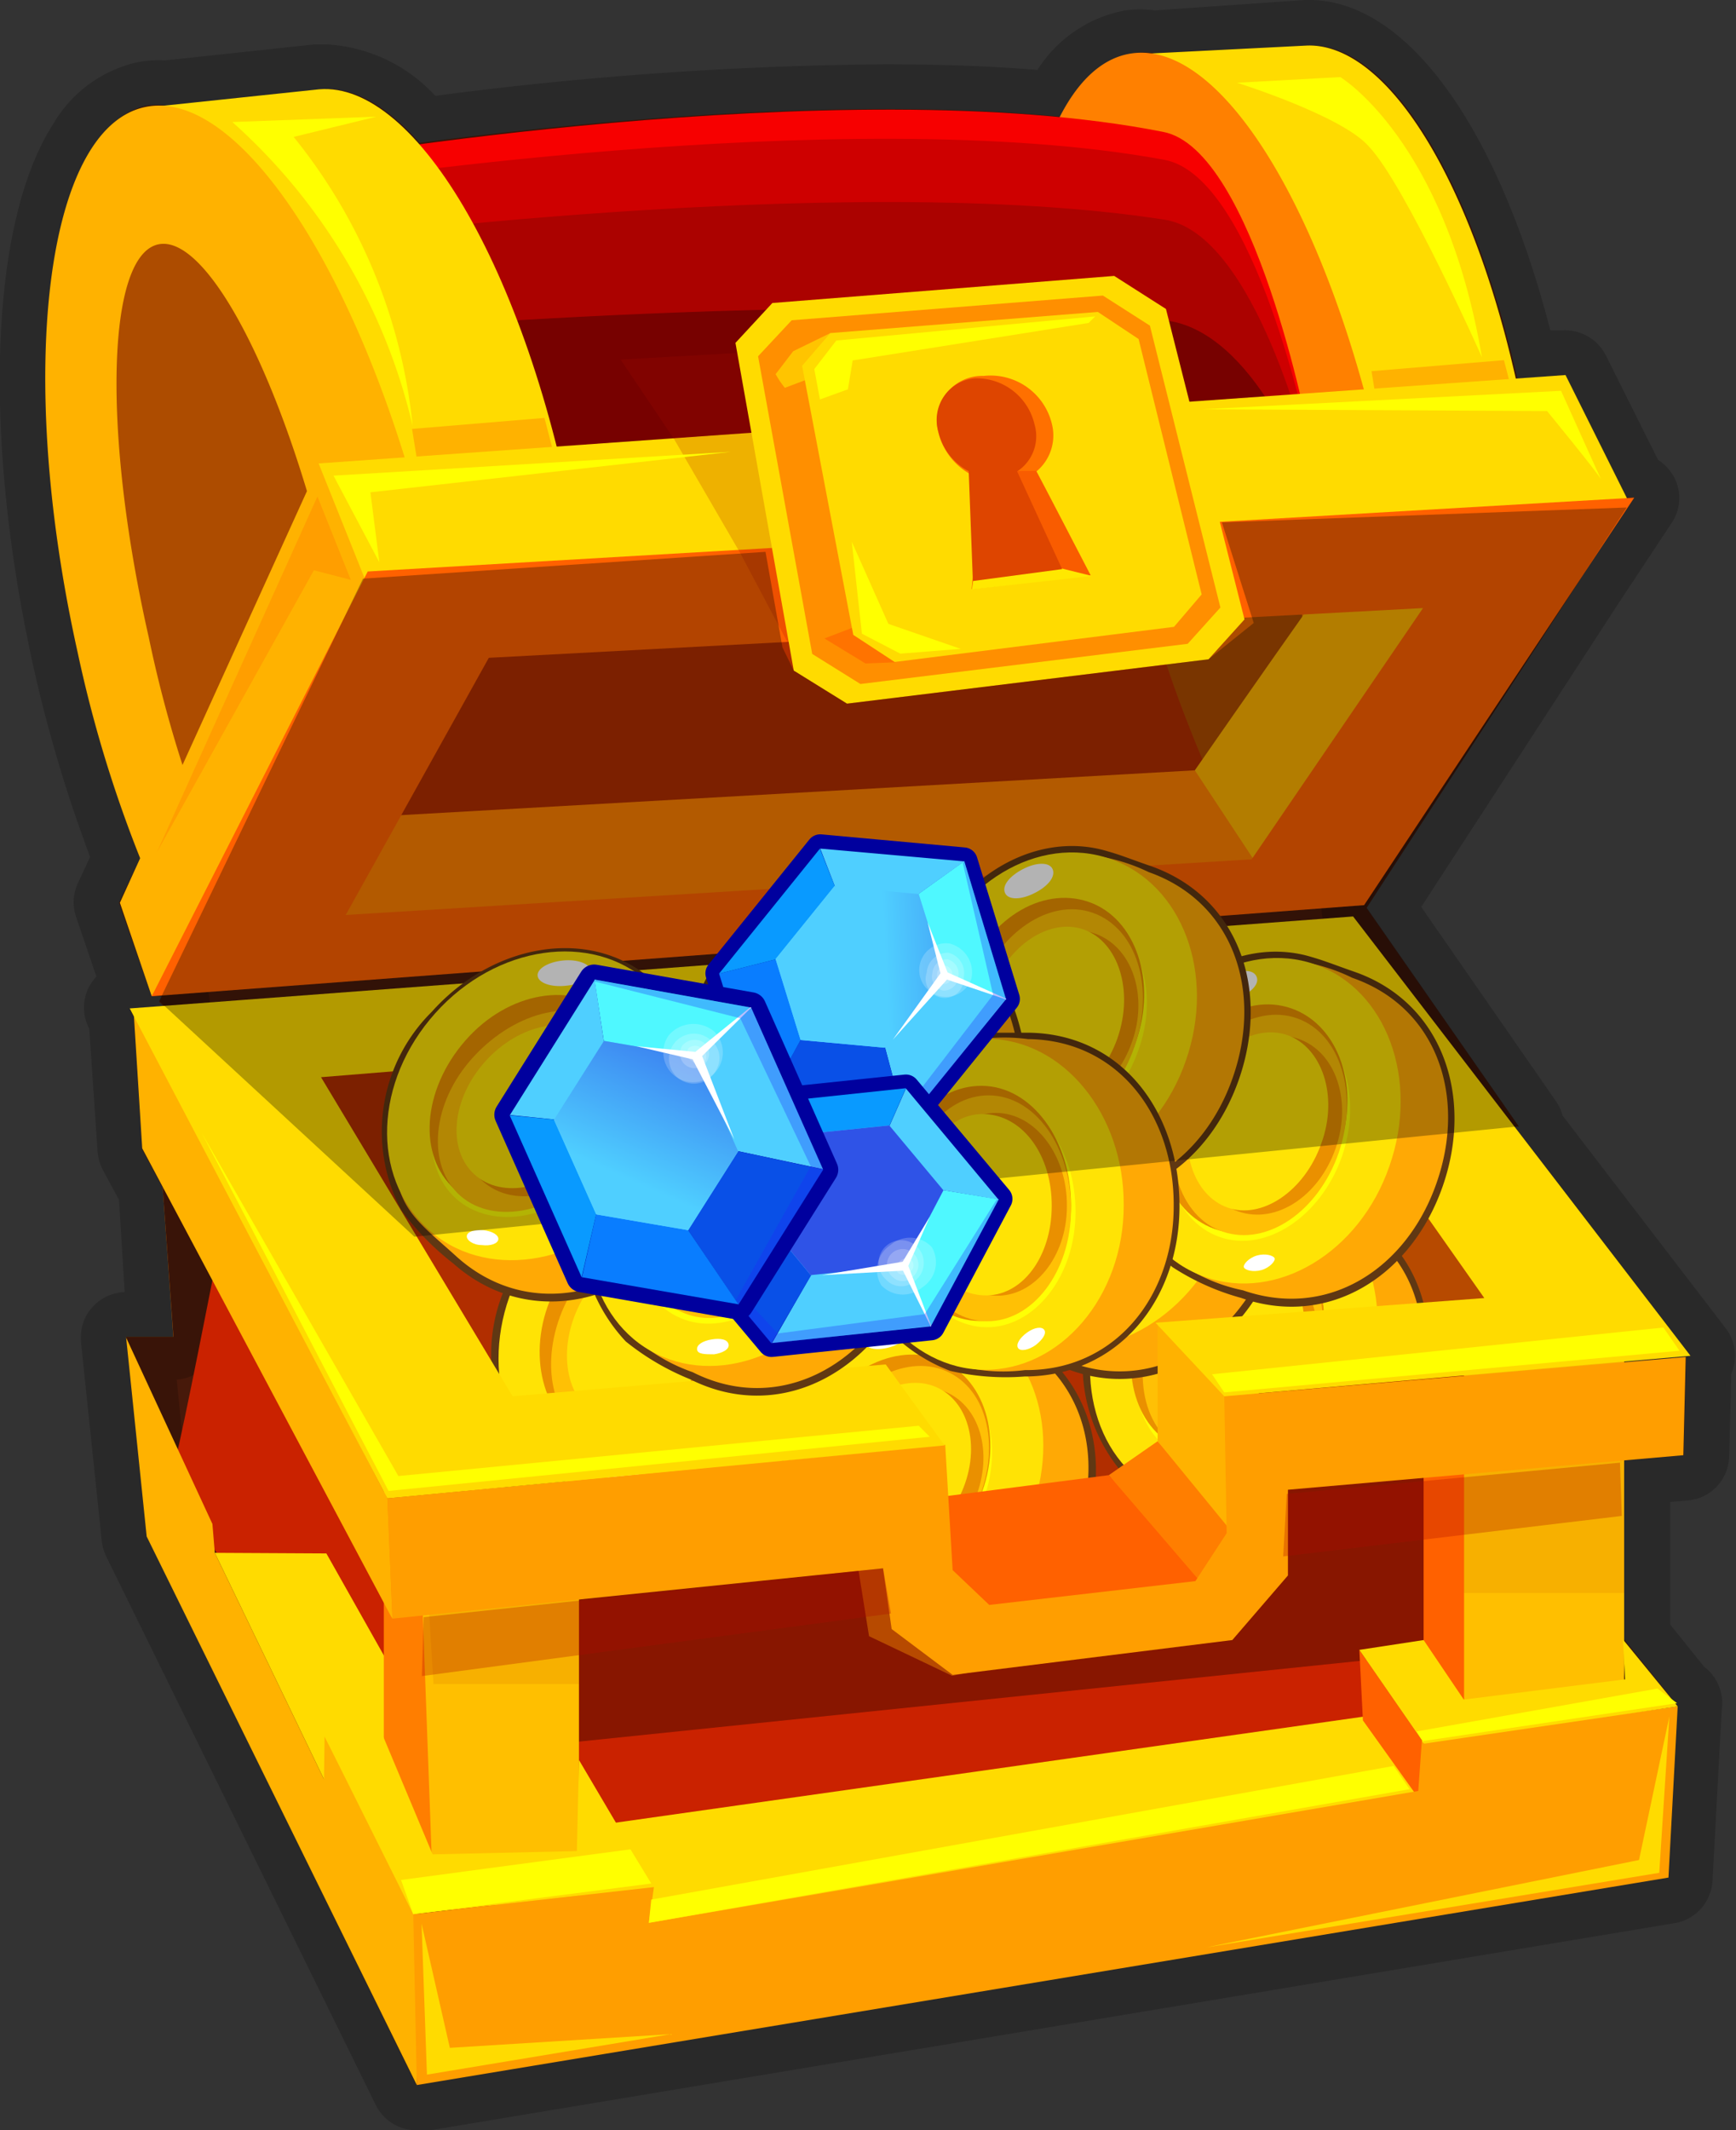 <svg xmlns="http://www.w3.org/2000/svg" xmlns:xlink="http://www.w3.org/1999/xlink" viewBox="0 0 58.35 71.57"><rect x="0" y="0" width="58.35" height="71.57" fill="#333333" stroke="none"/><defs><style>.cls-1{fill:#ff6100;}.cls-2{fill:#ff7e00;}.cls-3{fill:#ffdb00;}.cls-4{fill:#47190a;}.cls-28,.cls-5{opacity:0.2;}.cls-6{fill:#ad4c00;}.cls-7{fill:#ff8000;}.cls-8{fill:#f70000;}.cls-9{fill:#ce0000;}.cls-10{fill:#770600;}.cls-10,.cls-11{opacity:0.4;}.cls-11{fill:#290100;}.cls-12{fill:#ffb200;}.cls-13,.cls-25{fill:#b12e00;}.cls-14{fill:#b74a00;}.cls-15{stroke:#603813;stroke-miterlimit:10;stroke-width:0.43px;}.cls-16{fill:#ffa905;}.cls-17{fill:#ffe305;}.cls-18{fill:#ffff05;}.cls-19{fill:#ea9000;}.cls-20{fill:#ffc005;}.cls-21,.cls-45{fill:#fff;}.cls-22{fill:#ca2200;}.cls-23{fill:#460b00;opacity:0.5;}.cls-24{fill:#ffbf00;}.cls-25{opacity:0.1;}.cls-26{fill:#ff9e00;}.cls-27{fill:#ff0;}.cls-28,.cls-37{fill:#ad0d00;}.cls-29{fill:#ff8f00;}.cls-30{fill:#ff7300;}.cls-31{fill:#ffc400;}.cls-32{fill:#ff7000;}.cls-33{fill:#f95c00;}.cls-34{fill:#ffe800;}.cls-35{fill:#de4500;}.cls-36,.cls-37,.cls-46{opacity:0.3;}.cls-38,.cls-48{fill:#00009e;stroke:#00009e;stroke-linecap:round;stroke-linejoin:round;}.cls-38{stroke-width:0.94px;}.cls-39{fill:#4fcfff;}.cls-40{fill:#4ff8ff;}.cls-41{fill:#0950e7;}.cls-42{fill:#097dff;}.cls-43{fill:#099aff;}.cls-44{fill:url(#linear-gradient);}.cls-45{fill-opacity:0.2;}.cls-46{fill:#1f2af7;}.cls-47{fill:url(#linear-gradient-2);}.cls-48{stroke-width:1.03px;}.cls-49{fill:url(#linear-gradient-3);}</style><linearGradient id="linear-gradient" x1="771.32" y1="89.31" x2="778.29" y2="83.03" gradientTransform="matrix(0.78, 0.63, -0.63, 0.78, -517.71, -522.34)" gradientUnits="userSpaceOnUse"><stop offset="0.23" stop-color="#4fcfff"/><stop offset="0.7" stop-color="#3b80f0"/><stop offset="1" stop-color="#2f53e7"/></linearGradient><linearGradient id="linear-gradient-2" x1="1447.64" y1="-430.5" x2="1454.6" y2="-436.77" gradientTransform="matrix(0.1, 0.99, -0.99, 0.1, -553.65, -1356.73)" xlink:href="#linear-gradient"/><linearGradient id="linear-gradient-3" x1="-361.35" y1="-228.04" x2="-353.67" y2="-234.97" gradientTransform="translate(442.9 103.51) rotate(-23.95)" xlink:href="#linear-gradient"/></defs><title>Asset 1</title><g id="Layer_2" data-name="Layer 2"><g id="Layer_19" data-name="Layer 19"><path class="cls-1" d="M6.38,7.39c-1.77,6,1.32,17.93,1.32,17.93s-1.85,2.6-1.95,2.62-1-.76-1.78-7.26S3,10.36,3,10.36s1.2-3.61,1.32-3.61S6.38,7.39,6.38,7.39Z"/><polygon class="cls-1" points="9.64 50.57 7.47 50.57 6.59 38.7 8.75 38.7 9.64 50.57"/><polygon class="cls-2" points="5.23 36.52 6.11 48.91 7.55 52.17 6.67 39.36 5.23 36.52"/><rect class="cls-1" x="7.02" y="51.17" width="3.95" height="2.6"/><path class="cls-3" d="M9.64,49.42l-1.95,0L6.11,45.83h0v-.91H4.24L7,51.19h4Z"/><path class="cls-4" d="M54.6,45.74l2.22-.19-5.91-7.7h.14L45.93,30.5l7.24-11.12,1.76-2.66-.25,0L52.62,12.6,51,12.72c-1.54-6.8-4.36-11.28-7-11.19l-5.2.26a2.34,2.34,0,0,0-.7,0,3.46,3.46,0,0,0-2.36,2.14c-7.38-.73-16.55.2-21.64.87-1.1-1.24-2.24-1.9-3.31-1.8l-5.18.55a2.27,2.27,0,0,0-.69,0C1.53,4.32.52,12.53,2.61,21.92a45.16,45.16,0,0,0,2.1,6.92L4,30.33,5.1,33.47l.34,0-.09.19.17.16-1.16.09.14.25.28,4.45.69,1.3.36,5H4.24l.69,6.68L14,70.05l42.07-7,.31-5.75-.08-.1h.06l-.16-.12-1.61-2V49.06l2-.17.08-3.3-2.06.18Zm0,10.68h0V56Z"/><path class="cls-5" d="M14,71.57a1.53,1.53,0,0,1-1.37-.85L3.57,52.29a1.56,1.56,0,0,1-.15-.52l-.69-6.61a1.67,1.67,0,0,1,.06-.7,1.53,1.53,0,0,1,1.4-1.05L4,40.31l-.54-1a1.65,1.65,0,0,1-.18-.62L3,34.56a1.52,1.52,0,0,1,0-1.42,2,2,0,0,1,.24-.33l-.68-2a1.5,1.5,0,0,1,.05-1.12l.42-.9a47.47,47.47,0,0,1-1.94-6.54C-.59,14.57-.33,7.47,1.78,4.18A4.39,4.39,0,0,1,4.54,2.11a3.55,3.55,0,0,1,1-.08l5.05-.54h.36a5.36,5.36,0,0,1,3.68,1.73,123.3,123.3,0,0,1,15.1-1.06c1.84,0,3.57.06,5.14.19a4.45,4.45,0,0,1,2.95-2,3.65,3.65,0,0,1,1,0L43.86,0H44c3.27,0,6.33,4.22,8.11,11.1l.39,0a1.54,1.54,0,0,1,1.47.83l1.76,3.52a1.62,1.62,0,0,1,.51.53,1.49,1.49,0,0,1-.06,1.6l-1.76,2.66L47.77,30.47,52.3,37a1.49,1.49,0,0,1,.22.48L58,44.62a1.53,1.53,0,0,1,.19,1.54l0,.11-.07,2.66a1.52,1.52,0,0,1-1.39,1.48l-.59.05v4.12L57.28,56a1.51,1.51,0,0,1,.59,1,1.29,1.29,0,0,1,0,.44l-.31,5.75a1.53,1.53,0,0,1-1.27,1.42l-42.07,7A1.06,1.06,0,0,1,14,71.57ZM6.42,51.19l8.46,17.17,39.74-6.59.21-3.84h0a1.55,1.55,0,0,1-1.73-1.51V56a1.52,1.52,0,0,1,.06-.42,1.52,1.52,0,0,1-.06-.42V49.06a1.53,1.53,0,0,1,1.39-1.52l.63,0v-.24l-.37,0a1.51,1.51,0,0,1-1.16-.39,1.55,1.55,0,0,1-.49-1.12A1.57,1.57,0,0,1,54,44.35L49.7,38.78a1.4,1.4,0,0,1-.28-.62l-4.74-6.79a1.53,1.53,0,0,1,0-1.7L53,16.83l-1.32-2.64-.66,0a1.5,1.5,0,0,1-1.59-1.18c-1.56-6.9-4.13-10-5.45-10l-5.2.27a1.42,1.42,0,0,1-.29,0h-.23c-.41.06-.86.55-1.26,1.33a1.52,1.52,0,0,1-1.51.83,56.92,56.92,0,0,0-5.81-.26A122.66,122.66,0,0,0,14.24,6.33a1.54,1.54,0,0,1-1.34-.5,3.28,3.28,0,0,0-2-1.31l-5.22.55H5.42a.63.63,0,0,0-.24,0,1.55,1.55,0,0,0-.83.73c-1.34,2.1-2,7.93-.25,15.77a43.59,43.59,0,0,0,2,6.69,1.48,1.48,0,0,1,0,1.2l-.42.93.6,1.75a1.44,1.44,0,0,1,.43.42,1.5,1.5,0,0,1,.26.69,1.55,1.55,0,0,1,0,1,1.52,1.52,0,0,1-.87.92l.19,2.95.53,1a1.6,1.6,0,0,1,.18.6l.36,5a1.53,1.53,0,0,1-1.42,1.63Z"/><path class="cls-6" d="M42.26,4.36s-6.1.91-6.56,2.86-.4,11.88-.4,11.88l2.25,8.18s3.62.32,3.81-.16,5.88-8.61,5.88-8.61,1.25-3.71.93-3.9-2.81-7.3-2.81-7.3Z"/><path class="cls-3" d="M51.78,17.72C50.72,8.21,47.19,1.43,43.94,1.53l-5.53.28,2.33,5,1.7,3.3s2.09,7.51,2.21,7.56,2.42.3,4.27.5a1.23,1.23,0,0,0,0,.2C49.06,19.43,52,19.41,51.78,17.72Z"/><path class="cls-1" d="M37.42,6.29c-1.43,6.15,2.35,18,2.35,18S38.07,27,38,27s-1-.71-2.19-7.21S34.23,9.47,34.23,9.47s1-3.71,1.12-3.71S37.42,6.29,37.42,6.29Z"/><path class="cls-7" d="M37.86,27.62l1-.76a44.32,44.32,0,0,1-1.72-7.12c-1.14-7-.64-13,1.12-13.28s4.09,5.21,5.23,12.25a47.91,47.91,0,0,1,.6,6.14,7.76,7.76,0,0,1,1.06-.47c.69-.23,1.38-.43,2.07-.66l.29-.09a45.19,45.19,0,0,0-.57-5.47C45.39,8.58,41.41,1.25,38,1.8s-4.84,8.74-3.29,18.32a45,45,0,0,0,2.15,8.36A12.61,12.61,0,0,1,37.86,27.62Z"/><path class="cls-8" d="M44,14.62S42.16,5,39.09,4.43c-10.81-2.14-28.91,1-28.91,1s7.42,10,6.43,12.17,27.55-1.94,27.55-1.94Z"/><path class="cls-9" d="M44,14.86s-1.79-8.92-4.86-9.49c-10.81-2-28.91.88-28.91.88s7.42,9.3,6.43,11.34,27.55-1.81,27.55-1.81Z"/><path class="cls-10" d="M44,15.38s-1.79-7.54-4.86-8c-10.81-1.68-28.91.75-28.91.75S17.6,16,16.61,17.68s27.55-1.52,27.55-1.52Z"/><path class="cls-11" d="M44,16.26s-1.79-5.17-4.86-5.5c-10.81-1.15-28.91.52-28.91.52s7.42,5.38,6.43,6.56,27.55-1,27.55-1Z"/><path class="cls-6" d="M9.64,5.17s-6,1.32-6.35,3.3.41,11.88.41,11.88l2.81,8s3.63.08,3.79-.41,5.28-9,5.28-9,1-3.8.66-4-3.3-7.09-3.3-7.09Z"/><path class="cls-3" d="M19.47,18.6C17.87,9.25,14,2.73,10.73,3l-5.5.58L7.84,8.38l1.88,3.18s2.5,7.32,2.63,7.36,2.43.16,4.29.26l0,.2C16.86,20.45,19.76,20.27,19.47,18.6Z"/><path class="cls-12" d="M6.57,30.18a6.6,6.6,0,0,1,.93-.84A41.43,41.43,0,0,1,5,21.41C3.43,14.5,3.59,8.58,5.32,8.21s4.39,4.92,5.92,11.84a46.62,46.62,0,0,1,.95,6.12,14.68,14.68,0,0,1,2-2.61,7.34,7.34,0,0,1,1.09-.76c-.16-1.14-.38-2.3-.64-3.49C12.58,9.91,8.19,2.87,4.86,3.6S.52,12.53,2.61,21.92a42.7,42.7,0,0,0,3.11,9.24C6,30.82,6.28,30.49,6.57,30.18Z"/><path class="cls-13" d="M41.64,28.23s-4.26-8.6-3.21-11.57-25.12.8-25.12.8L10,30.15Z"/><polygon class="cls-13" points="42.88 32.39 43.95 54.99 16.08 57.55 7.66 35.28 42.88 32.39"/><path class="cls-14" d="M42.63,32.31,52.2,44.93l-.74,16.33s-9.16.58-9.07.25S42.63,32.31,42.63,32.31Z"/><path class="cls-15" d="M34,45c-.53-.26-1-.5-1.35-.67-2.27-1-5.14.27-6.49,2.95a5.45,5.45,0,0,0,.74,6.43A8.81,8.81,0,0,0,29,55c2.7,1.35,5.54,0,6.92-2.75S36.64,46.36,34,45Z"/><path class="cls-16" d="M35.87,52.2C34.49,54.94,31.65,56.3,29,55a5.78,5.78,0,0,1-2.39-1.58c-1.14-1.62-.94-3.95,0-5.84s2.75-3.51,4.83-3.48A6.11,6.11,0,0,1,34,45C36.64,46.36,37.25,49.46,35.87,52.2Z"/><path class="cls-17" d="M34.37,51.45c-1.38,2.74-4.35,4-6.63,2.89s-3-4.3-1.63-7.05,4.35-4,6.63-2.89S35.75,48.7,34.37,51.45Z"/><path class="cls-18" d="M32.82,50.93c-1,1.92-2.94,2.88-4.42,2.14s-1.88-2.9-.91-4.82,2.94-2.88,4.41-2.14S33.79,49,32.82,50.93Z"/><path class="cls-19" d="M32.78,50.65c-1,1.93-3,2.89-4.49,2.13s-1.94-2.94-1-4.88,3-2.89,4.49-2.13S33.76,48.71,32.78,50.65Z"/><path class="cls-20" d="M32.72,50.76c-.94,1.88-2.82,2.83-4.2,2.14s-1.74-2.78-.8-4.65,2.82-2.83,4.2-2.13S33.66,48.89,32.72,50.76Z"/><path class="cls-19" d="M32.65,50.63c-.76,1.51-2.34,2.26-3.52,1.67s-1.52-2.3-.76-3.82,2.34-2.26,3.52-1.67S33.41,49.12,32.65,50.63Z"/><path class="cls-17" d="M32.19,50.4c-.76,1.52-2.28,2.29-3.4,1.72s-1.41-2.24-.65-3.75,2.29-2.29,3.41-1.73S33,48.89,32.19,50.4Z"/><path class="cls-21" d="M30.06,45.21c-.46.18-.91.14-1-.08s.23-.54.7-.72.91-.13,1,.09S30.53,45,30.06,45.21Z"/><path class="cls-21" d="M29.65,54.35c-.3,0-.55,0-.57-.17s.19-.28.49-.33.55,0,.57.16S29.94,54.3,29.65,54.35Z"/><path class="cls-15" d="M45.16,40.81c-.52-.27-.94-.51-1.35-.68-2.26-1-5.13.27-6.48,3a5.42,5.42,0,0,0,.74,6.42,8,8,0,0,0,2.1,1.23c2.69,1.35,5.54,0,6.92-2.75S47.86,42.16,45.16,40.81Z"/><path class="cls-16" d="M47.09,48c-1.38,2.75-4.23,4.1-6.92,2.75a6,6,0,0,1-2.4-1.57c-1.13-1.63-.93-4,0-5.85s2.76-3.5,4.84-3.47a5.9,5.9,0,0,1,2.53,1C47.86,42.16,48.47,45.25,47.09,48Z"/><path class="cls-17" d="M45.59,47.24c-1.38,2.75-4.35,4-6.63,2.89s-3-4.3-1.63-7,4.34-4,6.62-2.9S47,44.5,45.59,47.24Z"/><path class="cls-18" d="M44,46.72c-1,1.92-2.95,2.88-4.42,2.14S37.74,46,38.71,44s2.94-2.88,4.41-2.14S45,44.8,44,46.72Z"/><path class="cls-19" d="M44,46.44c-1,1.94-3,2.89-4.5,2.14s-1.93-2.95-1-4.88,3-2.9,4.49-2.14S45,44.5,44,46.44Z"/><path class="cls-20" d="M43.94,46.56c-.94,1.87-2.82,2.83-4.21,2.13S38,45.92,38.93,44s2.83-2.82,4.21-2.13S44.88,44.69,43.94,46.56Z"/><path class="cls-19" d="M43.87,46.42c-.77,1.52-2.34,2.27-3.52,1.67s-1.52-2.3-.76-3.82,2.34-2.26,3.52-1.66S44.63,44.91,43.87,46.42Z"/><path class="cls-17" d="M43.41,46.19c-.76,1.52-2.28,2.29-3.4,1.73s-1.41-2.25-.65-3.76,2.29-2.29,3.41-1.73S44.17,44.68,43.41,46.19Z"/><path class="cls-21" d="M41.28,41c-.46.17-.91.13-1-.09s.23-.54.69-.71.91-.14,1,.08S41.75,40.83,41.28,41Z"/><path class="cls-21" d="M40.87,50.14c-.3,0-.55,0-.58-.16s.2-.29.5-.34.54,0,.57.17S41.16,50.1,40.87,50.14Z"/><path class="cls-15" d="M40.46,35.61c-.52-.27-.94-.5-1.35-.68-2.26-1-5.14.27-6.49,3a5.44,5.44,0,0,0,.75,6.42,8,8,0,0,0,2.1,1.23c2.69,1.36,5.54,0,6.92-2.74S43.16,37,40.46,35.61Z"/><path class="cls-16" d="M42.39,42.8c-1.38,2.74-4.23,4.1-6.92,2.74A5.79,5.79,0,0,1,33.07,44c-1.13-1.62-.93-3.95,0-5.85s2.75-3.5,4.84-3.47a5.94,5.94,0,0,1,2.53,1C43.16,37,43.77,40.06,42.39,42.8Z"/><path class="cls-17" d="M40.89,42c-1.38,2.75-4.35,4-6.63,2.9s-3-4.31-1.64-7,4.35-4,6.64-2.89S42.27,39.3,40.89,42Z"/><path class="cls-18" d="M39.34,41.53c-1,1.92-3,2.88-4.42,2.14S33,40.77,34,38.85,37,36,38.42,36.7,40.3,39.6,39.34,41.53Z"/><path class="cls-19" d="M39.3,41.25c-1,1.93-3,2.89-4.5,2.13s-1.94-2.94-1-4.88,3-2.89,4.49-2.14S40.27,39.31,39.3,41.25Z"/><path class="cls-20" d="M39.24,41.36c-.94,1.87-2.83,2.83-4.21,2.13s-1.74-2.77-.8-4.64,2.83-2.83,4.21-2.14S40.18,39.49,39.24,41.36Z"/><path class="cls-19" d="M39.17,41.23c-.77,1.51-2.34,2.26-3.52,1.66s-1.53-2.3-.76-3.81,2.33-2.26,3.51-1.67S39.93,39.71,39.17,41.23Z"/><path class="cls-17" d="M38.71,41c-.76,1.51-2.29,2.28-3.4,1.72S33.9,40.48,34.66,39s2.28-2.28,3.4-1.72S39.47,39.48,38.71,41Z"/><path class="cls-21" d="M36.58,35.81c-.47.17-.91.14-1-.09s.23-.54.69-.71.91-.13,1,.08S37.05,35.64,36.58,35.81Z"/><path class="cls-21" d="M36.16,45c-.29,0-.54,0-.57-.17s.2-.29.49-.34.55,0,.58.17S36.46,44.9,36.16,45Z"/><polygon class="cls-22" points="52.99 45.02 40.12 45.88 40.8 53.67 31.89 54.05 30.53 49.97 16.43 51.14 17.54 60.36 18.22 66.98 52.68 61.22 52.99 45.02"/><polygon class="cls-23" points="52.99 45.02 40.12 45.55 40.8 50.39 31.89 50.62 30.53 48.09 16.43 48.82 17.54 54.54 18.22 58.64 52.68 55.08 52.99 45.02"/><path class="cls-22" d="M8.45,36.23c.3.18,9.09,14.53,9.09,14.72s-.44,15.9-.62,15.72-11.38-17-11.2-17S8.45,36.23,8.45,36.23Z"/><polygon class="cls-3" points="7.22 52.17 10.97 52.19 15.12 59.55 10.89 59.78 7.22 52.17"/><polygon class="cls-12" points="7.14 51.2 4.24 44.94 4.93 51.62 14.01 70.05 14.01 64.22 10.91 58.34 10.89 59.78 7.22 52.17 7.14 51.2"/><polygon class="cls-2" points="38.91 48.42 37.27 49.56 40.74 54.08 42.44 52.22 38.91 48.42"/><polyline class="cls-3" points="45.85 57.67 45.78 57.68 17.98 61.62 19.7 66.42 49.32 60.65"/><polygon class="cls-2" points="12.9 50.01 12.9 61.3 14.67 63.9 17.06 61.96 12.9 50.01"/><polygon class="cls-1" points="49.52 57.88 47.85 55.41 47.85 46.62 50.26 47.8 49.52 57.88"/><polygon class="cls-24" points="19.46 64.01 14.57 64.01 14.07 50.4 19.46 50.4 19.46 64.01"/><rect class="cls-24" x="49.21" y="45.32" width="5.38" height="13.61"/><polygon class="cls-25" points="19.46 56.58 14.57 56.58 14.07 48.38 19.46 48.38 19.46 56.58"/><rect class="cls-25" x="49.21" y="45.32" width="5.38" height="8.2"/><polygon class="cls-12" points="38.91 44.4 38.91 48.42 42.07 52.28 42.35 45.88 38.91 44.4"/><path class="cls-15" d="M25.28,40.47c-.52-.26-.94-.49-1.34-.67-2.26-1-5.14.27-6.49,3a5.42,5.42,0,0,0,.74,6.42,8.3,8.3,0,0,0,2.1,1.23c2.69,1.35,5.54,0,6.92-2.74S28,41.83,25.28,40.47Z"/><path class="cls-16" d="M27.21,47.67c-1.38,2.74-4.23,4.09-6.92,2.74a6,6,0,0,1-2.4-1.57c-1.13-1.62-.93-4,0-5.85s2.76-3.5,4.84-3.47a6,6,0,0,1,2.53.95C28,41.83,28.59,44.92,27.21,47.67Z"/><path class="cls-17" d="M25.71,46.91c-1.38,2.75-4.35,4-6.63,2.89s-3-4.3-1.63-7,4.34-4,6.63-2.89S27.09,44.17,25.71,46.91Z"/><path class="cls-18" d="M24.16,46.39c-1,1.93-2.94,2.88-4.42,2.14s-1.88-2.9-.91-4.82,2.94-2.88,4.41-2.14S25.13,44.47,24.16,46.39Z"/><path class="cls-19" d="M24.12,46.11c-1,1.94-3,2.89-4.49,2.14s-1.94-3-1-4.88,3-2.9,4.49-2.14S25.09,44.17,24.12,46.11Z"/><path class="cls-20" d="M24.06,46.23c-.94,1.87-2.82,2.83-4.21,2.13s-1.74-2.78-.8-4.65,2.83-2.82,4.21-2.13S25,44.36,24.06,46.23Z"/><path class="cls-19" d="M24,46.09c-.76,1.52-2.34,2.27-3.52,1.67s-1.52-2.3-.76-3.82,2.33-2.26,3.52-1.67S24.75,44.58,24,46.09Z"/><path class="cls-17" d="M23.53,45.87c-.76,1.51-2.28,2.28-3.4,1.72s-1.41-2.25-.65-3.76,2.29-2.29,3.4-1.72S24.29,44.35,23.53,45.87Z"/><path class="cls-21" d="M21.4,40.68c-.46.17-.91.13-1-.09s.23-.54.69-.71.92-.14,1,.08S21.87,40.5,21.4,40.68Z"/><path class="cls-21" d="M21,49.82c-.29,0-.55,0-.57-.17s.19-.29.49-.34.55,0,.57.17S21.28,49.77,21,49.82Z"/><polygon class="cls-1" points="37.27 49.56 29.36 50.58 33.16 54.98 40.8 53.67 37.27 49.56"/><path class="cls-14" d="M39,55l-7,1.3-2.79-1.33-.49-3.06,1.36-.31s1.33,2.26,1.36,2.35a14.81,14.81,0,0,0,1.89,1.21Z"/><polygon class="cls-26" points="31.77 48.54 13.02 50.34 13.19 54.38 29.68 52.69 29.97 54.73 32.02 56.27 41.42 55.1 43.29 52.93 43.29 50.05 56.58 48.89 56.66 45.59 41.15 46.91 41.23 51.51 40.18 53.12 33.25 53.92 32.02 52.75 31.77 48.54"/><polygon class="cls-12" points="13.19 54.38 13.13 54.28 4.78 38.58 4.49 33.96 13.02 50.34 13.19 54.38"/><polygon class="cls-3" points="29.77 45.84 17.23 46.91 10.79 36.19 42.84 33.59 49.89 43.61 38.84 44.44 41.15 46.91 56.82 45.55 45.48 30.79 4.36 33.88 13.02 50.34 31.75 48.56 29.77 45.84"/><polygon class="cls-1" points="45.69 55.43 47.87 58.58 47.67 60.4 45.81 57.8 45.69 55.43"/><polygon class="cls-3" points="12.88 58.34 10.91 58.34 13.89 64.31 21.98 63.4 19.46 59.13 19.46 59.13 19.39 62.19 14.54 62.3 12.88 58.34"/><polygon class="cls-26" points="13.89 64.31 14.01 70.05 56.08 63.08 56.39 57.33 47.79 58.5 47.67 60.17 21.81 64.6 21.98 63.4 13.89 64.31"/><polygon class="cls-3" points="47.85 55.1 45.69 55.43 47.87 58.58 56.39 57.33 54.55 55.08 54.62 56.42 49.2 57.1 47.85 55.1"/><polygon class="cls-27" points="13.48 63.16 13.89 64.31 21.89 63.28 21.19 62.13 13.48 63.16"/><polygon class="cls-27" points="47.38 60.11 46.84 59.33 21.89 63.82 21.81 64.6 47.38 60.11"/><polyline class="cls-27" points="47.79 58.5 56.37 57.22 55.71 56.73 47.62 58.17 47.87 58.58"/><polygon class="cls-27" points="41.15 46.78 56.45 45.38 55.91 44.6 40.74 46.17 41.15 46.78"/><polygon class="cls-27" points="30.88 47.9 31.25 48.27 13.06 50.09 6.79 38.08 13.39 49.59 30.88 47.9"/><polygon class="cls-3" points="56.11 57.67 55.77 62.92 40.52 65.43 55.09 62.49 56.11 57.67"/><polygon class="cls-7" points="40.16 25.88 7.91 27.7 7.17 32.31 45.11 29.26 40.16 25.88"/><path class="cls-12" d="M45.35,30.17l-2.63-.41-2.56-3.88s8.41-12.13,8.66-12,4.87,3.39,4.87,3.39Z"/><polygon class="cls-12" points="10.74 15.57 4.03 30.33 5.1 33.47 14.67 19.11 10.74 15.57"/><polygon class="cls-3" points="14.17 64.63 14.35 69.7 22.55 68.34 15.12 68.8 14.17 64.63"/><polygon class="cls-12" points="51.13 14.33 50.55 12.1 46.1 12.47 46.55 15.28 51.13 14.33"/><polygon class="cls-12" points="18.88 16.27 18.3 14.04 13.85 14.41 14.3 17.22 18.88 16.27"/><polygon class="cls-3" points="12.36 19.69 10.71 15.57 52.62 12.6 54.76 16.89 12.36 19.69"/><path class="cls-1" d="M12.36,19.2,5.1,33.47l40.75-3.06,9.08-13.69Zm29.71,9.67L11.62,30.74l4.81-8.64,31.4-1.67Z"/><polygon class="cls-28" points="39.36 19.63 26.55 21.73 24.88 18.58 22.65 14.74 20.86 12.08 36.14 11.22 39.36 19.63"/><polygon class="cls-3" points="40.62 22.15 41.83 20.81 39.19 10.38 37.45 9.27 25.96 10.18 24.72 11.52 26.68 22.53 28.47 23.64 40.62 22.15"/><polygon class="cls-29" points="39.92 21.63 41.02 20.41 38.65 10.94 37.07 9.93 26.61 10.76 25.48 11.97 27.3 21.97 28.92 22.98 39.92 21.63"/><polygon class="cls-30" points="27.71 21.45 29.09 22.29 30.11 22.25 28.65 21.09 27.71 21.45"/><path class="cls-31" d="M27.91,11.19l-1.25.61-.59.77a3.1,3.1,0,0,0,.31.46l1.38-.52Z"/><polygon class="cls-3" points="39.46 21.06 40.39 19.97 38.27 11.39 36.9 10.48 27.91 11.19 26.96 12.29 28.68 21.33 30.07 22.24 39.46 21.06"/><path class="cls-32" d="M31.55,14.57a2.21,2.21,0,0,0,2.3,1.63,1.57,1.57,0,0,0,1.51-1.94,2.12,2.12,0,0,0-2.3-1.63A1.52,1.52,0,0,0,31.55,14.57Z"/><path class="cls-33" d="M34.83,15.82c.06.1,1.83,3.51,1.83,3.51l-4,.46.38-3.95Z"/><polygon class="cls-34" points="35.61 19.08 36.7 19.35 32.67 19.8 32.73 19.34 35.61 19.08"/><path class="cls-35" d="M31.54,14.5a2,2,0,0,0,2,1.56,1.41,1.41,0,0,0,1.23-1.81,2,2,0,0,0-2-1.54A1.4,1.4,0,0,0,31.54,14.5Z"/><path class="cls-35" d="M33.77,14.93l1.93,4.19-3,.4-.19-5Z"/><polygon class="cls-27" points="36.81 10.63 28.11 11.44 27.37 12.4 27.56 13.42 28.5 13.08 28.66 12.11 36.59 10.85 36.81 10.63"/><polygon class="cls-27" points="28.63 18.2 28.97 21.29 30.26 21.96 32.29 21.8 29.86 20.96 28.63 18.2"/><polygon class="cls-27" points="11.21 15.98 12.75 18.89 12.45 16.54 24.57 15.18 11.21 15.98"/><path class="cls-27" d="M40.41,13.75l12.06-.62s1.42,3.16,1.36,3S52,13.81,52,13.81Z"/><path class="cls-27" d="M7.81,4.1a19.65,19.65,0,0,1,6.06,10.21,18.36,18.36,0,0,0-4-9.71l2.78-.68Z"/><polygon class="cls-26" points="5.27 28.64 10.67 16.68 11.79 19.48 10.55 19.16 5.27 28.64"/><path class="cls-27" d="M49.81,12c-1.24-7.3-4.76-9.41-4.76-9.41l-3.47.19S45.09,3.88,46,4.91C47.23,6.19,49.81,12,49.81,12Z"/><path class="cls-15" d="M45.45,32.85c-.55-.19-1-.37-1.42-.49-2.38-.73-5.07.93-6.06,3.77a5.44,5.44,0,0,0,1.57,6.27,8,8,0,0,0,2.24,1c2.85,1,5.5-.72,6.51-3.62S48.3,33.84,45.45,32.85Z"/><path class="cls-16" d="M48.29,39.73c-1,2.9-3.66,4.61-6.51,3.62a5.72,5.72,0,0,1-2.57-1.25c-1.34-1.46-1.44-3.8-.74-5.8s2.27-3.83,4.34-4.07a6.06,6.06,0,0,1,2.64.62C48.3,33.84,49.3,36.83,48.29,39.73Z"/><path class="cls-17" d="M46.7,39.18c-1,2.9-3.78,4.57-6.2,3.72S37,39,38,36.13s3.79-4.57,6.2-3.73S47.72,36.28,46.7,39.18Z"/><path class="cls-18" d="M45.1,38.87c-.71,2-2.55,3.23-4.1,2.69s-2.24-2.63-1.54-4.66,2.55-3.24,4.11-2.7S45.81,36.83,45.1,38.87Z"/><path class="cls-19" d="M45,38.59c-.71,2-2.58,3.26-4.17,2.7s-2.31-2.67-1.59-4.71,2.58-3.26,4.17-2.7S45.74,36.54,45,38.59Z"/><path class="cls-20" d="M45,38.72c-.69,2-2.43,3.16-3.9,2.66S39,38.85,39.69,36.87s2.44-3.17,3.9-2.66S45.67,36.74,45,38.72Z"/><path class="cls-19" d="M44.89,38.59c-.56,1.6-2,2.55-3.27,2.11S39.81,38.61,40.37,37s2-2.54,3.27-2.1S45.45,37,44.89,38.59Z"/><path class="cls-17" d="M44.41,38.42c-.56,1.6-2,2.56-3.15,2.15s-1.69-2-1.13-3.64,2-2.56,3.15-2.15S45,36.82,44.41,38.42Z"/><path class="cls-21" d="M41.63,33.55c-.44.24-.89.26-1,.05s.16-.57.6-.8.88-.25,1,0S42.07,33.32,41.63,33.55Z"/><path class="cls-21" d="M42.4,42.67c-.29.08-.55,0-.59-.09s.16-.32.44-.4.55,0,.59.09S42.68,42.59,42.4,42.67Z"/><path class="cls-15" d="M38.61,29.3c-.56-.19-1-.37-1.43-.49-2.38-.73-5.07.93-6.06,3.77a5.47,5.47,0,0,0,1.57,6.28,8.6,8.6,0,0,0,2.25.94c2.84,1,5.49-.71,6.5-3.61S41.45,30.3,38.61,29.3Z"/><path class="cls-16" d="M41.44,36.19c-1,2.9-3.66,4.61-6.5,3.61a5.82,5.82,0,0,1-2.58-1.25c-1.34-1.46-1.44-3.8-.74-5.8s2.27-3.83,4.34-4.07a6.24,6.24,0,0,1,2.65.62C41.45,30.3,42.45,33.29,41.44,36.19Z"/><path class="cls-17" d="M39.86,35.63c-1,2.9-3.79,4.57-6.2,3.73s-3.55-3.88-2.54-6.78,3.79-4.57,6.21-3.72S40.87,32.73,39.86,35.63Z"/><path class="cls-18" d="M38.25,35.32c-.71,2-2.54,3.24-4.1,2.69s-2.24-2.63-1.53-4.66,2.54-3.24,4.1-2.69S39,33.29,38.25,35.32Z"/><path class="cls-19" d="M38.18,35c-.72,2.05-2.59,3.26-4.18,2.7S31.69,35.08,32.41,33s2.58-3.25,4.18-2.7S38.89,33,38.18,35Z"/><path class="cls-20" d="M38.13,35.17c-.69,2-2.43,3.17-3.89,2.66s-2.09-2.53-1.4-4.51,2.44-3.17,3.9-2.65S38.83,33.19,38.13,35.17Z"/><path class="cls-19" d="M38.05,35c-.56,1.61-2,2.55-3.28,2.11S33,35.07,33.52,33.47s2-2.55,3.27-2.11S38.6,33.45,38.05,35Z"/><path class="cls-17" d="M37.56,34.88c-.56,1.6-2,2.56-3.15,2.15S32.72,35,33.28,33.38s2-2.56,3.15-2.15S38.12,33.27,37.56,34.88Z"/><path class="cls-21" d="M34.78,30c-.44.23-.89.25-1,0s.16-.57.6-.8.89-.25,1,0S35.22,29.78,34.78,30Z"/><path class="cls-21" d="M35.55,39.12c-.28.09-.55.05-.59-.09s.16-.31.45-.4.54,0,.58.1S35.83,39,35.55,39.12Z"/><path class="cls-15" d="M27.86,30.44c-.57.15-1,.26-1.45.39-2.38.74-3.67,3.62-2.9,6.53a5.45,5.45,0,0,0,4.82,4.31,8.6,8.6,0,0,0,2.39-.48c2.91-.77,4.14-3.68,3.35-6.64S30.77,29.67,27.86,30.44Z"/><path class="cls-16" d="M34.07,34.55c.79,3-.44,5.87-3.35,6.64a5.76,5.76,0,0,1-2.84.41C26,41.15,24.56,39.27,24,37.22s-.27-4.45,1.31-5.81a6,6,0,0,1,2.53-1C30.77,29.67,33.28,31.58,34.07,34.55Z"/><path class="cls-17" d="M32.45,35c.79,3-.57,5.9-3,6.56s-5.11-1.22-5.9-4.18.57-5.91,3-6.57S31.66,32,32.45,35Z"/><path class="cls-18" d="M30.94,35.62c.56,2.08-.28,4.11-1.88,4.53s-3.33-.92-3.88-3,.29-4.11,1.88-4.53S30.39,33.54,30.94,35.62Z"/><path class="cls-19" d="M30.73,35.44c.56,2.09-.31,4.14-1.94,4.57s-3.41-.91-4-3,.32-4.15,1.95-4.58S30.17,33.34,30.73,35.44Z"/><path class="cls-20" d="M30.76,35.56c.54,2-.24,4-1.73,4.39s-3.14-.92-3.68-3,.24-4,1.73-4.38S30.22,33.54,30.76,35.56Z"/><path class="cls-19" d="M30.62,35.51c.44,1.64-.25,3.24-1.53,3.58s-2.66-.71-3.1-2.35.25-3.24,1.53-3.58S30.18,33.87,30.62,35.51Z"/><path class="cls-17" d="M30.13,35.64c.43,1.64-.2,3.23-1.41,3.55s-2.54-.75-3-2.38.2-3.23,1.41-3.55S29.69,34,30.13,35.64Z"/><path class="cls-21" d="M25.09,33.17c-.23.44-.59.71-.8.6s-.19-.56.05-1,.59-.7.8-.6S25.33,32.73,25.09,33.17Z"/><path class="cls-21" d="M30.84,40.28c-.18.23-.43.35-.53.26s0-.35.14-.58.43-.34.54-.25S31,40.06,30.84,40.28Z"/><path class="cls-15" d="M34.55,34.91c-.59,0-1.08,0-1.51,0-2.48.07-4.49,2.5-4.52,5.51A5.43,5.43,0,0,0,32,45.85a8,8,0,0,0,2.43.18c3,0,5-2.44,5-5.51S37.56,34.94,34.55,34.91Z"/><path class="cls-16" d="M39.45,40.52c0,3.07-2,5.54-5,5.51a5.87,5.87,0,0,1-2.85-.35c-1.73-1-2.58-3.14-2.56-5.26s.92-4.36,2.81-5.25a6,6,0,0,1,2.7-.26C37.56,34.94,39.47,37.45,39.45,40.52Z"/><path class="cls-17" d="M37.77,40.5c0,3.07-2.13,5.54-4.68,5.52s-4.6-2.53-4.57-5.6,2.12-5.54,4.67-5.52S37.79,37.43,37.77,40.5Z"/><path class="cls-18" d="M36.15,40.72c0,2.16-1.38,3.89-3,3.87s-3-1.77-2.94-3.92,1.37-3.89,3-3.87S36.16,38.57,36.15,40.72Z"/><path class="cls-19" d="M36,40.49c0,2.17-1.41,3.91-3.09,3.89s-3-1.78-3-4,1.4-3.91,3.09-3.9S36,38.32,36,40.49Z"/><path class="cls-20" d="M36,40.62c0,2.09-1.28,3.78-2.83,3.77s-2.79-1.73-2.77-3.82,1.29-3.78,2.84-3.77S36,38.52,36,40.62Z"/><path class="cls-19" d="M35.86,40.53c0,1.69-1.1,3.06-2.42,3s-2.38-1.4-2.37-3.09,1.1-3.06,2.42-3.05S35.88,38.83,35.86,40.53Z"/><path class="cls-17" d="M35.35,40.52c0,1.7-1,3.06-2.29,3s-2.26-1.39-2.24-3.09,1-3.06,2.29-3S35.36,38.83,35.35,40.52Z"/><path class="cls-21" d="M31.15,36.81c-.34.36-.76.52-.93.36s0-.59.31-1,.76-.52.93-.36S31.5,36.45,31.15,36.81Z"/><path class="cls-21" d="M34.81,45.19c-.24.17-.51.22-.59.1s.05-.34.3-.52.5-.21.58-.09S35.05,45,34.81,45.19Z"/><path class="cls-15" d="M28.28,36.17c-.53-.27-1-.51-1.35-.68-2.27-1-5.14.27-6.5,3a5.46,5.46,0,0,0,.75,6.42,8.3,8.3,0,0,0,2.1,1.23c2.69,1.36,5.54,0,6.92-2.74S31,37.52,28.28,36.17Z"/><path class="cls-16" d="M30.2,43.36c-1.38,2.74-4.23,4.1-6.92,2.74a5.87,5.87,0,0,1-2.39-1.57c-1.14-1.62-.94-4,0-5.85s2.75-3.5,4.84-3.47a6,6,0,0,1,2.54,1C31,37.52,31.58,40.61,30.2,43.36Z"/><path class="cls-17" d="M28.7,42.6c-1.38,2.74-4.35,4-6.63,2.89s-3-4.3-1.64-7,4.35-4,6.63-2.89S30.08,39.86,28.7,42.6Z"/><path class="cls-18" d="M27.15,42.08c-1,1.93-2.94,2.88-4.41,2.14s-1.89-2.9-.92-4.82,2.94-2.88,4.41-2.14S28.12,40.16,27.15,42.08Z"/><path class="cls-19" d="M27.11,41.8c-1,1.94-3,2.89-4.49,2.14s-1.94-2.95-1-4.88,3-2.89,4.49-2.14S28.08,39.87,27.11,41.8Z"/><path class="cls-20" d="M27.05,41.92c-.94,1.87-2.82,2.83-4.2,2.13S21.1,41.28,22,39.4s2.83-2.82,4.21-2.13S28,40.05,27.05,41.92Z"/><path class="cls-19" d="M27,41.78c-.76,1.52-2.34,2.26-3.52,1.67s-1.52-2.3-.76-3.82S25,37.37,26.22,38,27.74,40.27,27,41.78Z"/><path class="cls-17" d="M26.52,41.56c-.76,1.51-2.29,2.28-3.4,1.72s-1.41-2.25-.65-3.76,2.29-2.29,3.4-1.72S27.28,40,26.52,41.56Z"/><path class="cls-21" d="M24.39,36.37c-.46.17-.91.13-1-.09s.23-.54.7-.71.91-.14,1,.08S24.86,36.19,24.39,36.37Z"/><path class="cls-21" d="M24,45.5c-.3,0-.55,0-.57-.16s.19-.29.49-.34.54,0,.57.17S24.27,45.46,24,45.5Z"/><path class="cls-15" d="M22.79,34c-.43-.39-.78-.73-1.12-1-1.92-1.59-5-1.1-7,1.14a5.44,5.44,0,0,0-1,6.4,8.81,8.81,0,0,0,1.7,1.74c2.25,2,5.35,1.45,7.4-.84S25,36,22.79,34Z"/><path class="cls-16" d="M22.76,41.39c-2.05,2.29-5.15,2.85-7.4.84-.9-.82-1.59-1.31-1.89-2.15-.68-1.86.13-4.06,1.55-5.64s3.57-2.65,5.57-2.08A6,6,0,0,1,22.79,34C25,36,24.81,39.11,22.76,41.39Z"/><path class="cls-17" d="M21.51,40.27c-2.05,2.29-5.25,2.76-7.15,1s-1.78-4.94.27-7.23,5.25-2.75,7.15-1.05S23.56,38,21.51,40.27Z"/><path class="cls-18" d="M20.15,39.36c-1.44,1.61-3.6,2-4.82.91s-1.06-3.29.38-4.89,3.6-2,4.82-.91S21.59,37.76,20.15,39.36Z"/><path class="cls-19" d="M20.19,39.08c-1.45,1.62-3.64,2-4.9.88s-1.1-3.34.35-5,3.64-2,4.9-.88S21.64,37.47,20.19,39.08Z"/><path class="cls-20" d="M20.1,39.18c-1.4,1.56-3.47,2-4.62,1s-1-3.13.45-4.69,3.47-2,4.62-1S21.5,37.62,20.1,39.18Z"/><path class="cls-19" d="M20.06,39c-1.13,1.26-2.84,1.57-3.83.69s-.86-2.63.27-3.89,2.85-1.56,3.83-.68S21.19,37.77,20.06,39Z"/><path class="cls-17" d="M19.68,38.69c-1.13,1.26-2.8,1.61-3.73.77s-.77-2.54.36-3.8,2.81-1.6,3.74-.77S20.82,37.43,19.68,38.69Z"/><path class="cls-21" d="M19,33.12c-.49.05-.91-.1-.93-.34s.36-.46.85-.51.92.11.94.35S19.49,33.08,19,33.12Z"/><path class="cls-21" d="M16.19,41.83c-.29,0-.52-.17-.5-.31s.26-.22.56-.19.52.17.5.31S16.49,41.87,16.19,41.83Z"/><polygon class="cls-36" points="5.35 33.63 13.93 41.55 51.05 37.84 45.94 30.5 54.68 17.05 41.07 17.55 42.14 20.93 40.62 22.15 28.47 23.64 26.68 22.53 26.3 21.75 25.73 18.54 12.2 19.44 5.35 33.63"/><polygon class="cls-37" points="14.24 54.33 29.68 52.69 29.95 54.21 14.18 56.31 14.24 54.33"/><polygon class="cls-37" points="43.25 50.19 54.45 49.14 54.51 50.93 43.13 52.29 43.25 50.19"/><polygon class="cls-38" points="27.57 28.5 32.39 28.94 33.81 33.56 30.42 37.75 25.6 37.32 24.18 32.7 27.57 28.5"/><polygon class="cls-39" points="33.82 33.56 31.65 32.72 29.72 35.09 30.43 37.74 33.82 33.56"/><polygon class="cls-40" points="32.41 28.93 30.75 30.12 31.66 32.73 33.81 33.56 32.41 28.93"/><polygon class="cls-41" points="29.72 35.09 30.43 37.76 25.6 37.32 26.96 34.85 29.72 35.09"/><polygon class="cls-42" points="26.96 34.85 25.6 37.33 24.17 32.71 26.16 32.21 26.96 34.85"/><polygon class="cls-39" points="32.41 28.94 30.8 30.09 28.09 29.85 27.57 28.51 32.41 28.94"/><polygon class="cls-43" points="27.56 28.51 28.09 29.85 26.16 32.21 24.17 32.71 27.56 28.51"/><polygon class="cls-39" points="28.05 29.77 30.88 30.04 31.73 32.75 29.74 35.2 26.91 34.94 26.07 32.22 28.05 29.77"/><polygon class="cls-44" points="28.05 29.77 30.88 30.04 31.73 32.75 29.74 35.2 26.91 34.94 26.07 32.22 28.05 29.77"/><polyline class="cls-21" points="33.82 33.58 31.83 32.91 30.01 34.93 31.61 32.7 31.18 30.99 31.85 32.67 33.81 33.55"/><path class="cls-45" d="M32.65,32.88a.9.9,0,1,1-.73-1.18A1,1,0,0,1,32.65,32.88Z"/><path class="cls-45" d="M32.39,32.84a.64.64,0,1,1-1.24-.17.71.71,0,0,1,.73-.66A.7.7,0,0,1,32.39,32.84Z"/><path class="cls-45" d="M32.21,32.82a.49.49,0,0,1-.51.46.48.48,0,0,1-.36-.59.49.49,0,0,1,.51-.46A.5.5,0,0,1,32.21,32.82Z"/><path class="cls-45" d="M32,32.79a.28.28,0,0,1-.29.27.29.29,0,0,1-.21-.34.28.28,0,0,1,.29-.27A.28.28,0,0,1,32,32.79Z"/><polygon class="cls-46" points="32.41 28.94 32.36 28.99 33.38 33.42 30.34 37.38 25.7 37.2 25.6 37.33 30.42 37.77 33.81 33.56 32.41 28.94"/><polygon class="cls-38" points="30.45 36.57 33.56 40.28 31.29 44.56 25.93 45.12 22.82 41.41 25.09 37.13 30.45 36.57"/><polygon class="cls-39" points="31.29 44.56 30.36 42.44 27.31 42.75 25.95 45.12 31.29 44.56"/><polygon class="cls-40" points="33.57 40.29 31.56 39.96 30.36 42.44 31.29 44.55 33.57 40.29"/><polygon class="cls-41" points="27.32 42.75 25.93 45.13 22.82 41.41 25.54 40.63 27.32 42.75"/><polygon class="cls-42" points="25.54 40.63 22.82 41.42 25.08 37.14 26.83 38.19 25.54 40.63"/><polygon class="cls-39" points="33.56 40.3 31.61 39.97 29.87 37.89 30.45 36.57 33.56 40.3"/><polygon class="cls-43" points="30.45 36.56 29.87 37.88 26.83 38.19 25.07 37.13 30.45 36.56"/><polygon class="cls-39" points="29.89 37.81 31.71 39.99 30.39 42.51 27.25 42.84 25.44 40.65 26.76 38.13 29.89 37.81"/><polygon class="cls-47" points="29.89 37.81 31.71 39.99 30.39 42.51 27.25 42.84 25.44 40.65 26.76 38.13 29.89 37.81"/><polyline class="cls-21" points="31.29 44.57 30.35 42.69 27.63 42.84 30.34 42.39 31.25 40.88 30.53 42.53 31.3 44.55"/><path class="cls-45" d="M31,43.25a1,1,0,0,1-1.38-.07,1,1,0,0,1,.31-1.35,1,1,0,0,1,1.39.07A1,1,0,0,1,31,43.25Z"/><path class="cls-45" d="M30.79,43a.69.69,0,0,1-1,0,.76.76,0,1,1,1,0Z"/><path class="cls-45" d="M30.68,42.9a.48.48,0,0,1-.68,0,.53.53,0,1,1,.68,0Z"/><path class="cls-45" d="M30.57,42.75a.29.29,0,0,1-.4,0,.3.3,0,0,1,.09-.39.29.29,0,0,1,.4,0A.28.28,0,0,1,30.57,42.75Z"/><polygon class="cls-46" points="33.56 40.3 33.5 40.3 31.08 44.15 26.14 44.8 22.98 41.39 22.82 41.42 25.92 45.13 31.29 44.55 33.56 40.3"/><polygon class="cls-48" points="17.13 37.45 19.97 32.92 25.24 33.85 27.66 39.3 24.82 43.82 19.55 42.9 17.13 37.45"/><polygon class="cls-39" points="25.24 33.84 23.33 35.56 24.69 38.65 27.66 39.28 25.24 33.84"/><polygon class="cls-40" points="19.98 32.91 20.32 35.14 23.34 35.55 25.24 33.85 19.98 32.91"/><polygon class="cls-41" points="24.69 38.65 27.67 39.29 24.82 43.83 23.07 41.24 24.69 38.65"/><polygon class="cls-42" points="23.07 41.24 24.82 43.82 19.56 42.91 20.06 40.7 23.07 41.24"/><polygon class="cls-39" points="19.99 32.92 20.31 35.08 18.72 37.62 17.14 37.46 19.99 32.92"/><polygon class="cls-43" points="17.13 37.47 18.71 37.62 20.06 40.7 19.55 42.91 17.13 37.47"/><polygon class="cls-39" points="18.62 37.62 20.3 34.97 23.39 35.5 24.81 38.68 23.13 41.33 20.04 40.8 18.62 37.62"/><polygon class="cls-49" points="18.62 37.62 20.3 34.97 23.39 35.5 24.81 38.68 23.13 41.33 20.04 40.8 18.62 37.62"/><polyline class="cls-21" points="25.25 33.85 23.6 35.48 24.68 38.28 23.28 35.59 21.39 35.15 23.37 35.34 25.22 33.84"/><path class="cls-45" d="M24,34.65a1,1,0,1,1-1.52.13A1.09,1.09,0,0,1,24,34.65Z"/><path class="cls-45" d="M23.82,34.89a.77.77,0,0,1,.28,1,.84.84,0,1,1-.28-1Z"/><path class="cls-45" d="M23.7,35.06a.49.49,0,1,1-.76.06A.55.55,0,0,1,23.7,35.06Z"/><path class="cls-45" d="M23.58,35.22a.32.32,0,0,1,.12.43.31.31,0,0,1-.44,0,.31.31,0,0,1-.12-.43A.33.33,0,0,1,23.58,35.22Z"/><polygon class="cls-46" points="19.99 32.92 20.01 32.98 24.88 34.21 27.25 39.18 24.74 43.66 24.82 43.82 27.67 39.3 25.24 33.85 19.99 32.92"/></g></g></svg>